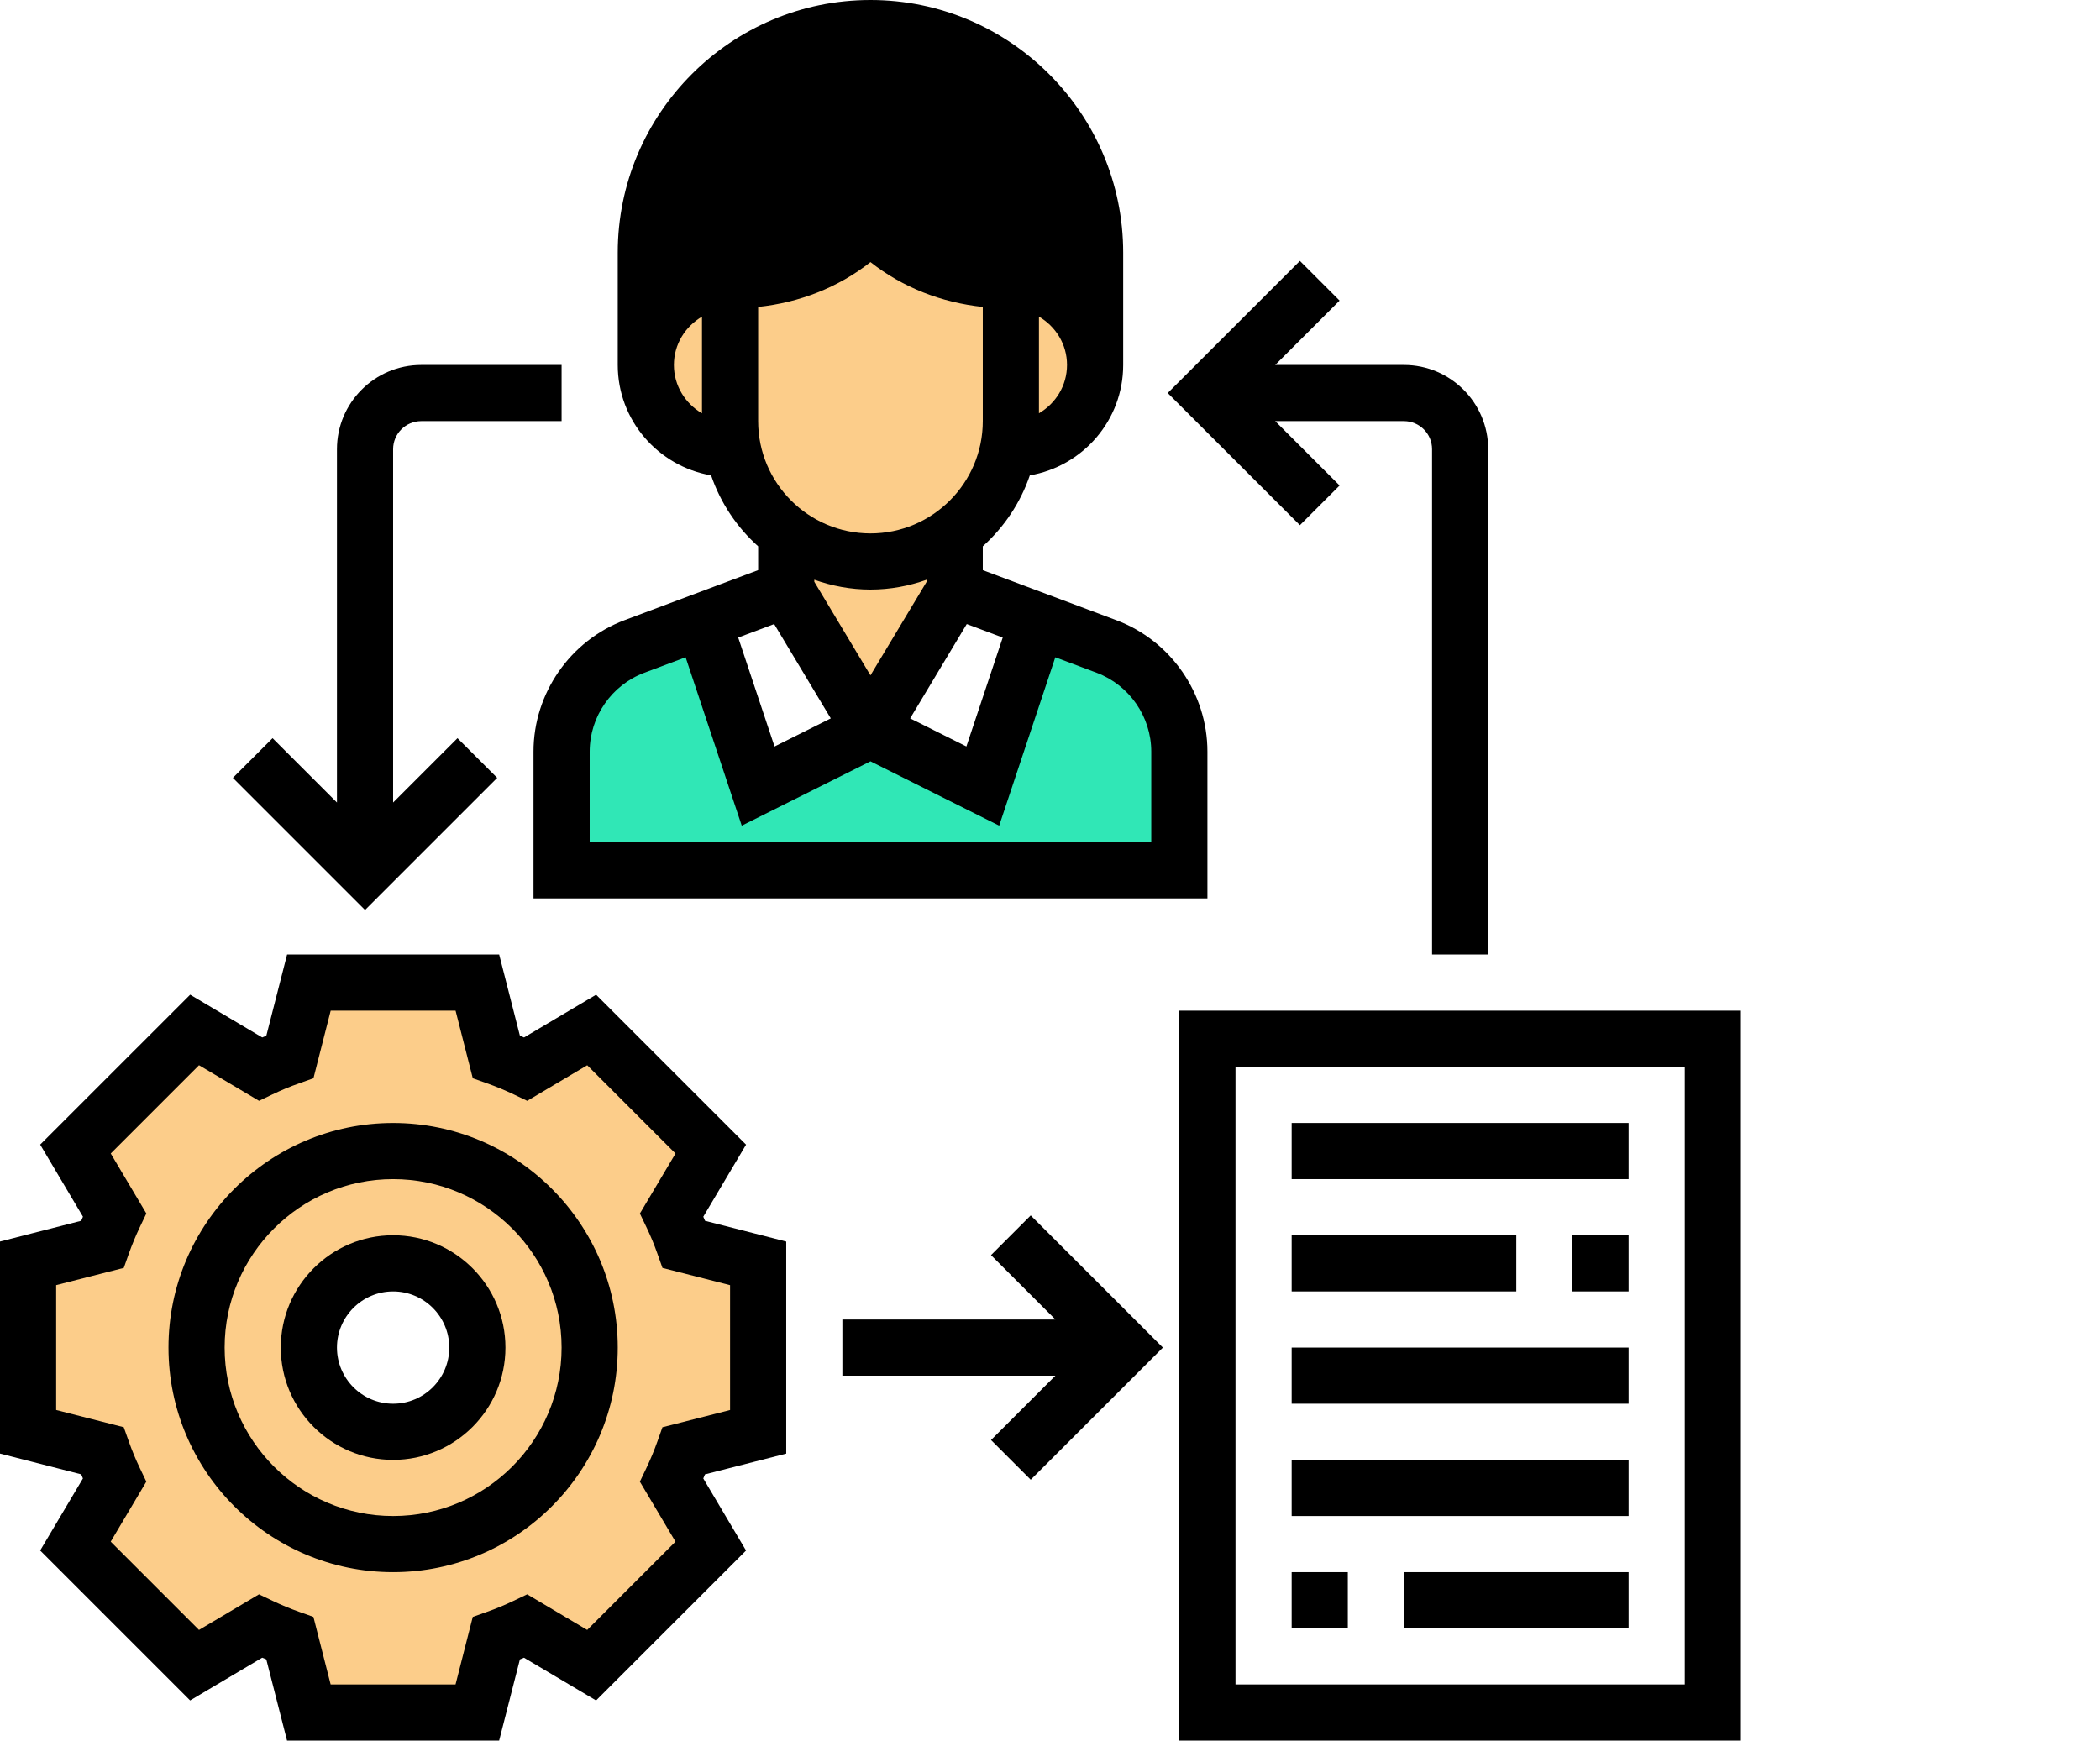 <svg width="193" height="160" viewBox="0 0 193 160" fill="none" xmlns="http://www.w3.org/2000/svg">
<rect width="193" height="160" fill="white"/>
<g clip-path="url(#clip0)">
<path d="M69.677 72.258L64.619 57.058L58.323 59.432C54.27 60.929 51.613 64.774 51.613 69.084V80H108.387V69.084C108.387 64.774 105.73 60.929 101.677 59.432L95.38 57.058L90.323 72.258L80 67.097L69.677 72.258Z" fill="#30E7B6"/>
<path d="M64.62 57.058L69.677 72.258L80 67.097L72.258 54.194L64.62 57.058Z" fill="white"/>
<path d="M87.742 54.194L80 67.097L90.323 72.258L95.38 57.058L87.742 54.194Z" fill="white"/>
<path d="M80 51.613C78.4 51.613 76.877 51.33 72.258 49.032V54.194L80 67.097L87.742 54.194V49.032C85.6 50.658 82.916 51.613 80 51.613Z" fill="#FCCD8A"/>
<path d="M59.355 33.549C59.355 37.833 62.812 41.291 67.097 41.291L67.355 41.265C67.174 40.439 67.097 39.587 67.097 38.71V25.807C64.955 25.807 63.019 26.684 61.626 28.077C60.232 29.471 59.355 31.406 59.355 33.549Z" fill="#FCCD8A"/>
<path d="M67.097 25.807V38.71C67.097 39.587 67.174 40.439 67.355 41.265C67.845 43.794 69.109 46.065 70.864 47.845C71.303 48.284 71.768 48.671 72.258 49.032C76.877 51.33 78.4 51.613 80 51.613C82.916 51.613 85.6 50.658 87.742 49.032C90.219 47.148 92.026 44.413 92.645 41.265C92.826 40.439 92.903 39.587 92.903 38.71V25.807H92.465C87.794 25.807 83.303 23.948 80 20.645C76.697 23.948 72.206 25.807 67.535 25.807H67.097Z" fill="#FCCD8A"/>
<path d="M92.903 38.71C92.903 39.587 92.826 40.439 92.645 41.265L92.903 41.291C95.045 41.291 96.981 40.413 98.374 39.02C99.768 37.626 100.645 35.691 100.645 33.549C100.645 29.264 97.188 25.807 92.903 25.807V38.71Z" fill="#FCCD8A"/>
<path d="M59.355 23.226V33.548C59.355 31.406 60.232 29.471 61.626 28.077C63.019 26.683 64.955 25.806 67.097 25.806H67.535C72.206 25.806 76.697 23.948 80 20.645C83.303 23.948 87.794 25.806 92.465 25.806H92.903C97.188 25.806 100.645 29.264 100.645 33.548V23.226C100.645 17.523 98.323 12.361 94.607 8.619C90.864 4.903 85.703 2.581 80 2.581C68.594 2.581 59.355 11.819 59.355 23.226Z" fill="black"/>
<path d="M2.581 116.129V131.613L9.394 133.342C9.729 134.27 10.116 135.174 10.529 136.077L6.942 142.116L17.884 153.058L23.923 149.471C24.826 149.884 25.73 150.271 26.658 150.606L28.387 157.419H43.871L45.6 150.606C46.529 150.271 47.432 149.884 48.336 149.471L54.374 153.058L65.316 142.116L61.729 136.077C62.142 135.174 62.529 134.27 62.864 133.342L69.677 131.613V116.129L62.864 114.4C62.529 113.471 62.142 112.568 61.729 111.665L65.316 105.626L54.374 94.684L48.336 98.271C47.432 97.858 46.529 97.471 45.6 97.136L43.871 90.323H28.387L26.658 97.136C25.73 97.471 24.826 97.858 23.923 98.271L17.884 94.684L6.942 105.626L10.529 111.665C10.116 112.568 9.729 113.471 9.394 114.4L2.581 116.129ZM18.065 123.871C18.065 113.884 26.142 105.806 36.129 105.806C46.117 105.806 54.194 113.884 54.194 123.871C54.194 133.858 46.117 141.935 36.129 141.935C26.142 141.935 18.065 133.858 18.065 123.871Z" fill="#FCCD8A"/>
<path d="M36.129 105.806C26.142 105.806 18.065 113.884 18.065 123.871C18.065 133.858 26.142 141.935 36.129 141.935C46.117 141.935 54.194 133.858 54.194 123.871C54.194 113.884 46.117 105.806 36.129 105.806ZM28.387 123.871C28.387 119.587 31.845 116.129 36.129 116.129C40.413 116.129 43.871 119.587 43.871 123.871C43.871 128.155 40.413 131.613 36.129 131.613C31.845 131.613 28.387 128.155 28.387 123.871Z" fill="#FCCD8A"/>
<path d="M157.419 95.484H110.968V157.419H157.419V95.484Z" fill="white"/>
<path d="M-5.72205e-06 133.615V114.124L7.466 112.216C7.518 112.09 7.569 111.964 7.623 111.84L3.693 105.215L17.476 91.433L24.1 95.363C24.228 95.309 24.354 95.257 24.477 95.205L26.385 87.742H45.876L47.783 95.208C47.91 95.26 48.035 95.311 48.16 95.365L54.785 91.435L68.567 105.218L64.637 111.842C64.691 111.97 64.743 112.096 64.795 112.219L72.258 114.127V133.618L64.792 135.525C64.74 135.651 64.689 135.777 64.635 135.902L68.565 142.526L54.782 156.309L48.158 152.379C48.031 152.433 47.904 152.485 47.781 152.537L45.873 160H26.382L24.474 152.534C24.349 152.482 24.223 152.431 24.098 152.377L17.474 156.307L3.691 142.524L7.621 135.9C7.567 135.772 7.515 135.646 7.463 135.523L-5.72205e-06 133.615ZM10.175 141.711L18.289 149.825L23.804 146.552L25.045 147.146C25.846 147.525 26.663 147.868 27.505 148.165L28.805 148.627L30.389 154.839H41.866L43.45 148.627L44.751 148.165C45.592 147.87 46.413 147.528 47.21 147.146L48.451 146.552L53.967 149.825L62.08 141.711L58.808 136.196L59.401 134.955C59.781 134.154 60.123 133.337 60.421 132.495L60.882 131.195L67.097 129.611V118.134L60.885 116.55L60.423 115.25C60.129 114.408 59.786 113.587 59.404 112.79L58.81 111.549L62.083 106.033L53.969 97.92L48.454 101.192L47.213 100.599C46.413 100.219 45.595 99.876 44.753 99.579L43.453 99.118L41.869 92.903H30.392L28.808 99.115L27.508 99.577C26.666 99.871 25.846 100.214 25.048 100.596L23.807 101.19L18.291 97.917L10.178 106.031L13.45 111.546L12.857 112.787C12.477 113.587 12.135 114.405 11.837 115.247L11.376 116.547L5.161 118.131V129.608L11.373 131.192L11.835 132.492C12.13 133.334 12.472 134.154 12.854 134.952L13.448 136.193L10.175 141.711Z" fill="black"/>
<path d="M36.129 103.226C47.513 103.226 56.774 112.487 56.774 123.871C56.774 135.255 47.513 144.516 36.129 144.516C24.745 144.516 15.484 135.255 15.484 123.871C15.484 112.487 24.745 103.226 36.129 103.226ZM36.129 139.355C44.669 139.355 51.613 132.411 51.613 123.871C51.613 115.331 44.669 108.387 36.129 108.387C27.589 108.387 20.645 115.331 20.645 123.871C20.645 132.411 27.589 139.355 36.129 139.355Z" fill="black"/>
<path d="M36.129 113.548C41.822 113.548 46.452 118.178 46.452 123.871C46.452 129.564 41.822 134.194 36.129 134.194C30.436 134.194 25.806 129.564 25.806 123.871C25.806 118.178 30.436 113.548 36.129 113.548ZM36.129 129.032C38.976 129.032 41.29 126.717 41.29 123.871C41.29 121.024 38.976 118.71 36.129 118.71C33.282 118.71 30.968 121.024 30.968 123.871C30.968 126.717 33.282 129.032 36.129 129.032Z" fill="black"/>
<path d="M94.645 43.696C93.78 46.23 92.276 48.464 90.323 50.219V52.408L102.593 57.009C107.602 58.885 110.968 63.74 110.968 69.089V82.581H49.032V69.089C49.032 63.74 52.398 58.885 57.404 57.006L69.677 52.406V50.219C67.724 48.467 66.22 46.232 65.355 43.696C60.493 42.862 56.774 38.643 56.774 33.548V23.226C56.774 10.421 67.193 0 80 0C92.808 0 103.226 10.421 103.226 23.226V33.548C103.226 38.643 99.507 42.862 94.645 43.696ZM74.839 53.479L80 62.08L85.161 53.479V53.29C83.543 53.866 81.812 54.194 80 54.194C78.188 54.194 76.457 53.863 74.839 53.29V53.479ZM88.85 57.365L83.647 66.033L88.816 68.616L92.155 58.604L88.85 57.365ZM54.194 69.089V77.419H105.806V69.089C105.806 65.878 103.788 62.968 100.783 61.84L96.988 60.418L91.83 75.897L80 69.982L68.17 75.897L63.012 60.418L59.215 61.842C56.212 62.968 54.194 65.878 54.194 69.089ZM67.845 58.604L71.184 68.619L76.353 66.036L71.15 57.365L67.845 58.604ZM80 49.032C85.693 49.032 90.323 44.403 90.323 38.71V28.212C86.545 27.814 82.98 26.436 80 24.093C77.02 26.439 73.455 27.814 69.677 28.212V38.71C69.677 44.403 74.307 49.032 80 49.032ZM64.516 37.993V29.107C62.98 30.003 61.935 31.649 61.935 33.551C61.935 35.452 62.98 37.097 64.516 37.993ZM80 5.161C70.042 5.161 61.935 13.265 61.935 23.226V24.661C63.46 23.773 65.208 23.226 67.097 23.226H67.54C71.559 23.226 75.337 21.662 78.175 18.821L80 16.993L81.825 18.821C84.666 21.662 88.441 23.226 92.46 23.226H92.903C94.792 23.226 96.54 23.773 98.064 24.661V23.226C98.064 13.265 89.959 5.161 80 5.161ZM95.484 29.104V33.547V37.99C97.02 37.094 98.064 35.447 98.064 33.546C98.064 31.644 97.02 30 95.484 29.104Z" fill="black"/>
<path d="M160 160H108.387V92.903H160V160ZM154.839 98.065H113.548V154.839H154.839V98.065Z" fill="black"/>
<path d="M149.677 103.226H118.71V108.387H149.677V103.226Z" fill="black"/>
<path d="M149.677 113.548H144.516V118.71H149.677V113.548Z" fill="black"/>
<path d="M139.355 113.548H118.71V118.71H139.355V113.548Z" fill="black"/>
<path d="M149.677 123.871H118.71V129.032H149.677V123.871Z" fill="black"/>
<path d="M149.677 134.194H118.71V139.355H149.677V134.194Z" fill="black"/>
<path d="M123.871 144.516H118.71V149.677H123.871V144.516Z" fill="black"/>
<path d="M149.677 144.516H129.032V149.677H149.677V144.516Z" fill="black"/>
<path d="M91.079 115.373L94.728 111.724L106.875 123.871L94.728 136.018L91.079 132.369L96.996 126.452H77.419V121.29H96.996L91.079 115.373Z" fill="black"/>
<path d="M131.613 41.29C131.613 39.869 130.456 38.71 129.032 38.71H117.198L123.115 44.627L119.466 48.276L107.319 36.129L119.466 23.982L123.115 27.631L117.198 33.548H129.032C133.3 33.548 136.774 37.023 136.774 41.29V87.742H131.613V41.29Z" fill="black"/>
<path d="M36.129 41.29V73.77L42.046 67.853L45.696 71.502L33.548 83.649L21.401 71.502L25.05 67.853L30.968 73.77V41.29C30.968 37.022 34.442 33.548 38.71 33.548H51.613V38.71H38.71C37.286 38.71 36.129 39.869 36.129 41.29Z" fill="black"/>
</g>
<defs>
<clipPath id="clip0">
<rect width="160" height="160" fill="white" transform="matrix(-1 0 0 1 160 0)"/>
</clipPath>
</defs>
</svg>
